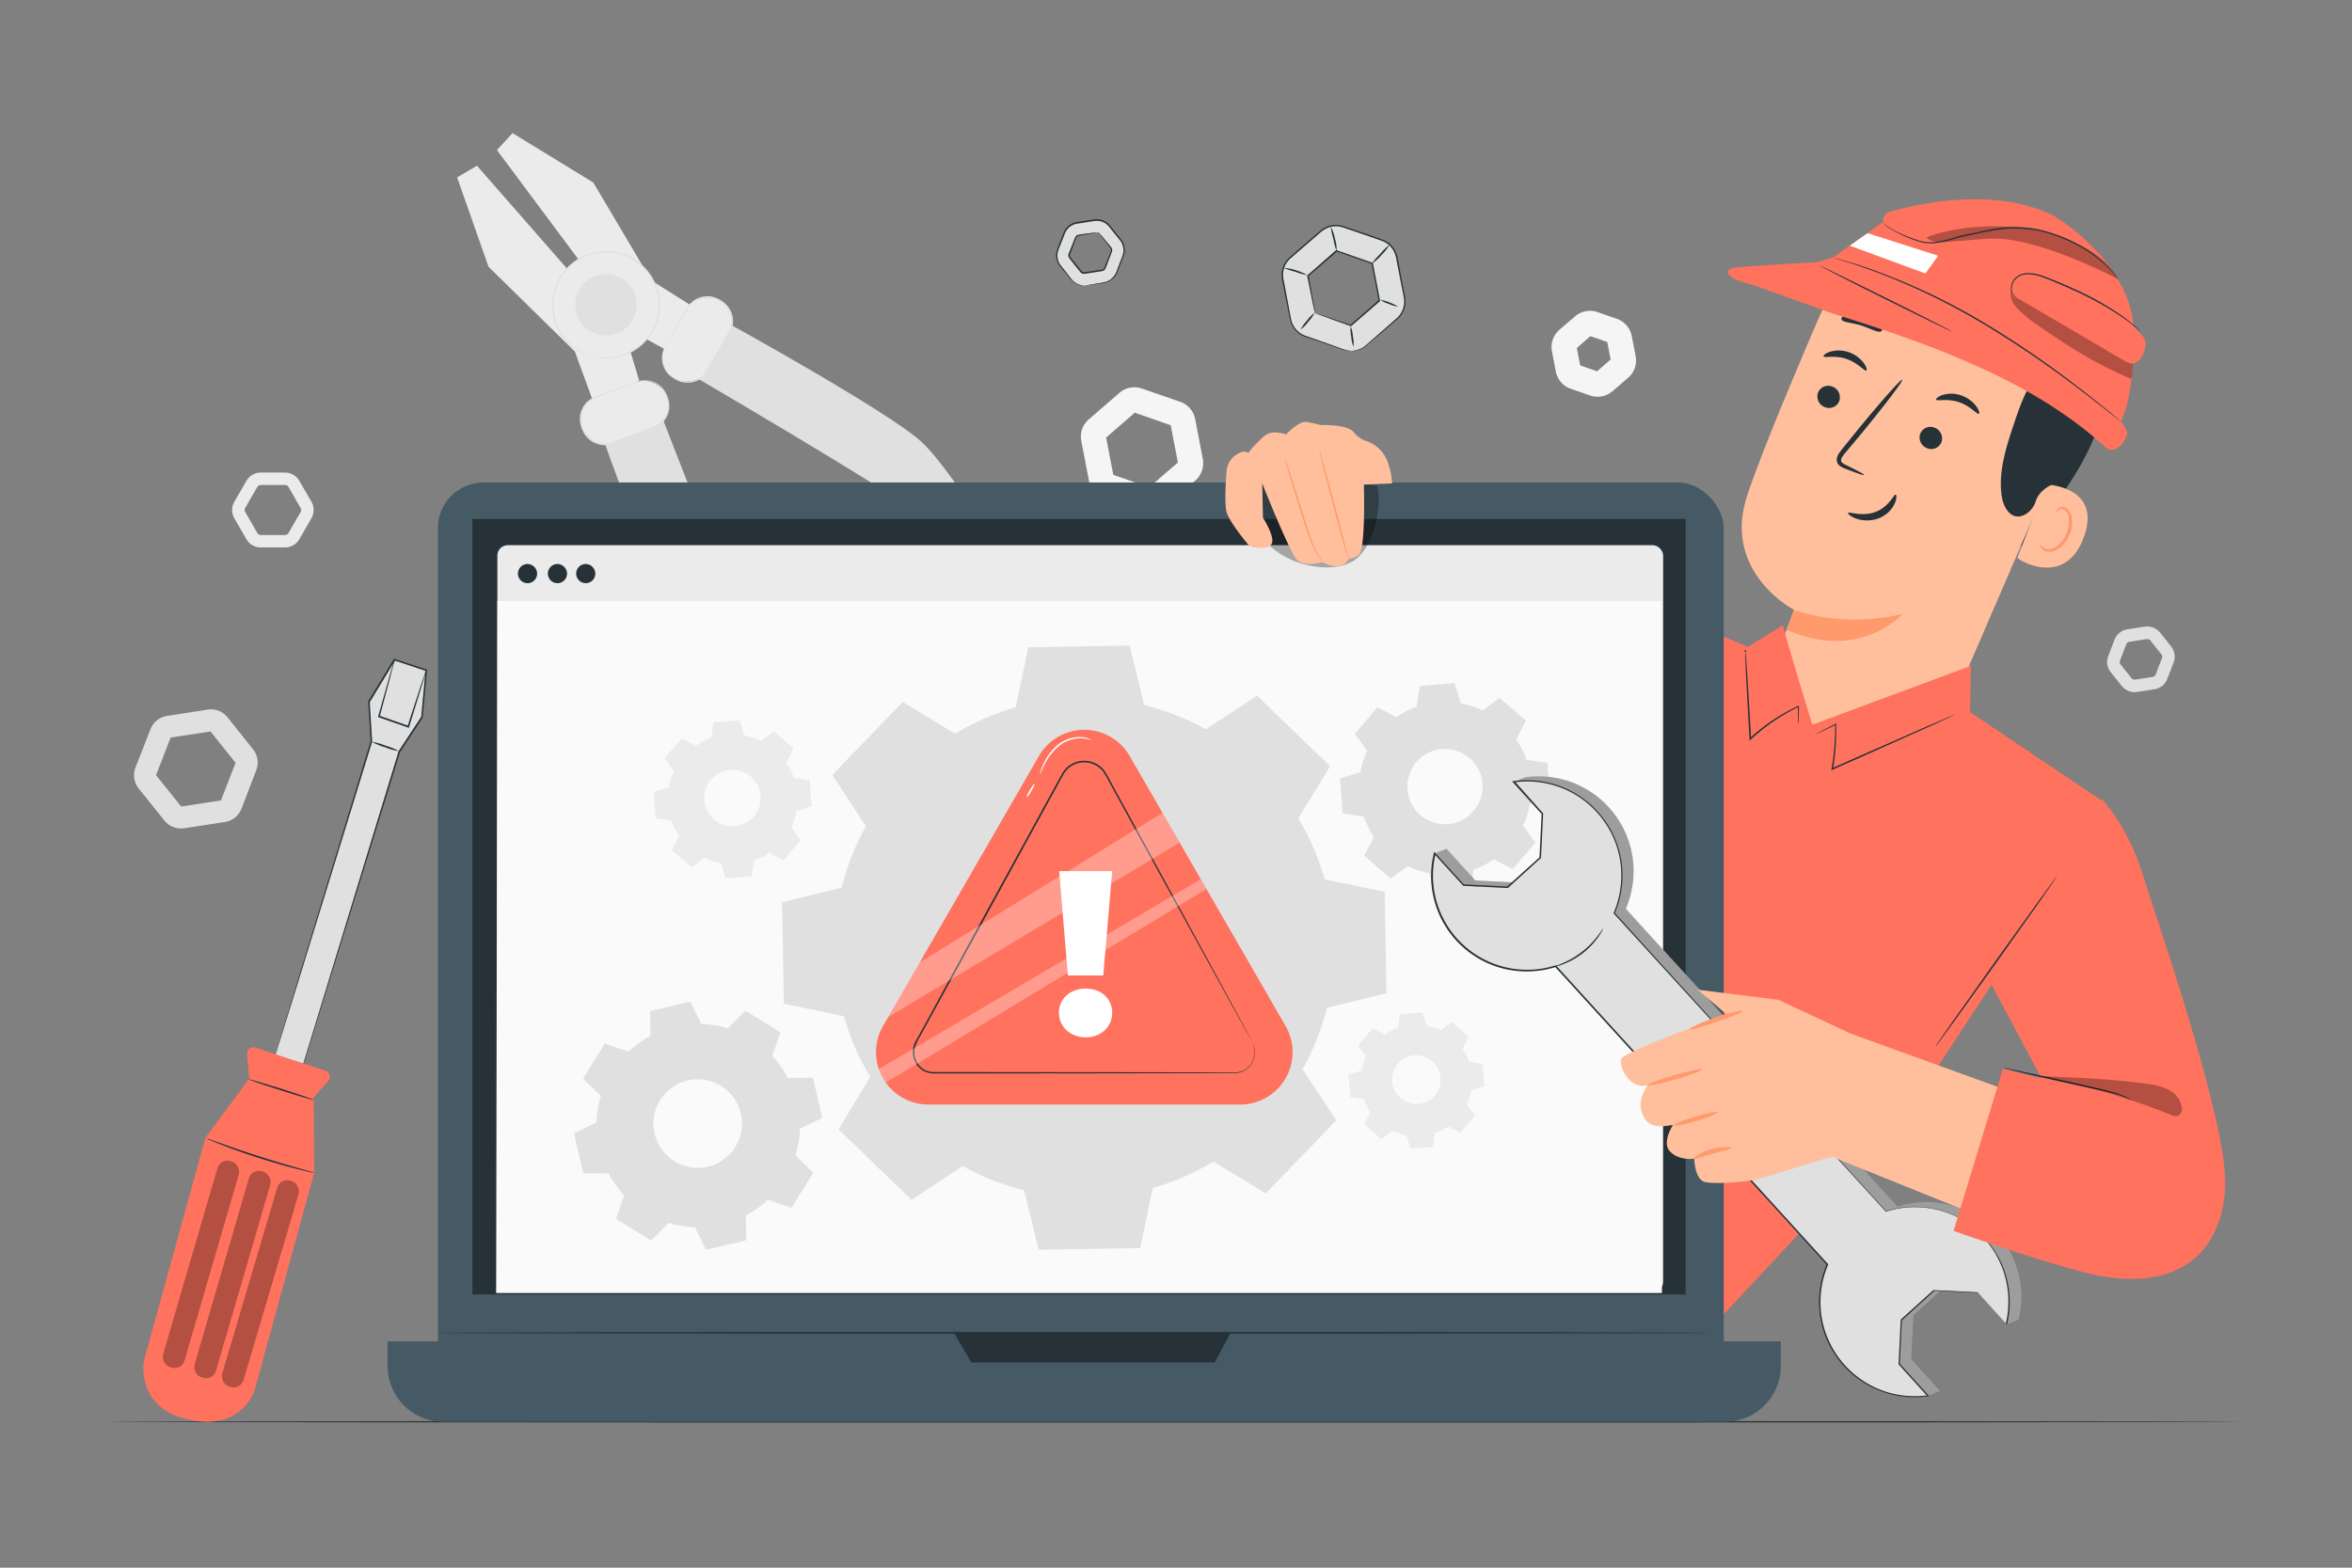 <svg xmlns="http://www.w3.org/2000/svg" viewBox="0 0 750 500"><rect x="0" y="0" width="750" height="500" fill="#808080" stroke="none"/><g id="freepik--background-complete--inject-6"><path d="M366.6,163.49a7.15,7.15,0,0,1-2.37-.4L352,158.85a7.29,7.29,0,0,1-4.75-5.49l-2.45-12.73a7.26,7.26,0,0,1,2.38-6.86l9.79-8.48a7.3,7.3,0,0,1,7.14-1.38l12.24,4.25a7.27,7.27,0,0,1,4.76,5.49l2.44,12.72a7.31,7.31,0,0,1-2.37,6.87l-9.8,8.48A7.28,7.28,0,0,1,366.6,163.49ZM355,151.43l11.44,4,9.16-7.92-2.29-11.89-11.44-4-9.15,7.93Z" style="fill:#f5f5f5"></path><path d="M509.44,126.54a7.15,7.15,0,0,1-2.37-.4l-6.2-2.15a7.27,7.27,0,0,1-4.75-5.49l-1.24-6.44a7.28,7.28,0,0,1,2.37-6.86l5-4.3a7.27,7.27,0,0,1,7.13-1.37l6.19,2.15a7.27,7.27,0,0,1,4.76,5.49l1.24,6.44a7.26,7.26,0,0,1-2.38,6.86l-5,4.3A7.33,7.33,0,0,1,509.44,126.54Zm-5.55-10,5.4,1.87,4.31-3.74-1.08-5.6-5.39-1.87L502.81,111Z" style="fill:#f5f5f5"></path><path d="M680.68,220.77a5.3,5.3,0,0,1-4.11-2l-3.49-4.36a5.28,5.28,0,0,1-.8-5.2l2-5.2a5.26,5.26,0,0,1,4.1-3.29l5.52-.85a5.29,5.29,0,0,1,4.91,1.91l3.49,4.36a5.28,5.28,0,0,1,.8,5.2l-2,5.2a5.25,5.25,0,0,1-4.11,3.29l-5.52.85A5.16,5.16,0,0,1,680.68,220.77Zm4.05-16.93h-.19l-5.52.85a1.28,1.28,0,0,0-1,.79l-2,5.2a1.26,1.26,0,0,0,.19,1.25l3.49,4.36a1.3,1.3,0,0,0,1.18.46l5.52-.85a1.26,1.26,0,0,0,1-.79l2-5.2a1.28,1.28,0,0,0-.19-1.25h0l-3.49-4.36A1.29,1.29,0,0,0,684.73,203.84Z" style="fill:#e0e0e0"></path><path d="M57.7,264.23a6.82,6.82,0,0,1-5.29-2.53l-8.2-10.24a6.78,6.78,0,0,1-1-6.68L48,232.55a6.78,6.78,0,0,1,5.27-4.23l13-2a6.79,6.79,0,0,1,6.3,2.46L80.7,239a6.79,6.79,0,0,1,1,6.69L77,257.93a6.78,6.78,0,0,1-5.28,4.24l-13,2A5.84,5.84,0,0,1,57.7,264.23Zm-7.94-17,8,10,12.7-1.94,4.66-12-8-10-12.7,1.95Zm25.48-3.79Z" style="fill:#e0e0e0"></path><path d="M90.88,174.6H83.15A5.27,5.27,0,0,1,78.59,172l-3.87-6.69a5.33,5.33,0,0,1,0-5.27l3.87-6.69a5.26,5.26,0,0,1,4.56-2.63h7.73a5.26,5.26,0,0,1,4.56,2.63L99.31,160a5.33,5.33,0,0,1,0,5.27L95.44,172A5.28,5.28,0,0,1,90.88,174.6Zm-7.73-19.92a1.28,1.28,0,0,0-1.1.63L78.19,162a1.26,1.26,0,0,0,0,1.27L82.05,170a1.29,1.29,0,0,0,1.1.64h7.73A1.29,1.29,0,0,0,92,170l3.86-6.69a1.26,1.26,0,0,0,0-1.27L92,155.31a1.28,1.28,0,0,0-1.1-.63Z" style="fill:#ebebeb"></path><polygon points="222.78 98.95 207.7 89.46 189.19 58.22 163.44 42.46 158.46 47.85 161.07 51.37 169.2 62.27 201.47 105.59 214.63 112.83 222.78 98.95" style="fill:#ebebeb"></polygon><polygon points="203.83 121.41 199.51 107.03 152.09 52.85 145.77 56.59 155.78 85.08 183.31 112.12 189.48 129 203.83 121.41" style="fill:#ebebeb"></polygon><path d="M229.52,101.63s53.55,29.39,64.34,39.31,36,51.23,33.44,56.51-4.52,6-10.33.88-24.59-33.42-29.63-38S219.56,119,219.56,119Z" style="fill:#e0e0e0"></path><circle cx="193.21" cy="97.26" r="16.96" style="fill:#ebebeb"></circle><path d="M189,113.67a25.24,25.24,0,0,0,4.14.43,16.2,16.2,0,0,0,4.8-.71,16.79,16.79,0,0,0,12-17.69A15.9,15.9,0,0,0,208.7,91a18.28,18.28,0,0,0-1.08-2.23,17.29,17.29,0,0,0-1.47-2.07,16.62,16.62,0,0,0-19.11-5,19.9,19.9,0,0,0-2.28,1.09,18.59,18.59,0,0,0-2,1.43,15.55,15.55,0,0,0-3.27,3.52,16.81,16.81,0,0,0-2.93,8.32,16.92,16.92,0,0,0,4.75,12.95,16.3,16.3,0,0,0,3.85,3,26,26,0,0,0,3.83,1.64,1.07,1.07,0,0,1-.27,0l-.78-.22a7.71,7.71,0,0,1-1.24-.43,12.11,12.11,0,0,1-1.63-.76,16,16,0,0,1-4-2.93,17.13,17.13,0,0,1-5-13.19,17.22,17.22,0,0,1,3-8.56,16.28,16.28,0,0,1,3.36-3.64,15.9,15.9,0,0,1,4.45-2.61,17.13,17.13,0,0,1,19.69,5.12,19.19,19.19,0,0,1,1.5,2.14,18.09,18.09,0,0,1,1.11,2.31,15.81,15.81,0,0,1,1.16,4.8,17,17,0,0,1-6.53,15.08,16.82,16.82,0,0,1-5.82,2.94,15.8,15.8,0,0,1-4.88.63,11.86,11.86,0,0,1-1.8-.13A8.13,8.13,0,0,1,190,114l-.79-.19A.91.91,0,0,1,189,113.67Z" style="fill:#e0e0e0"></path><path d="M190.81,106.53a9.58,9.58,0,1,1,11.67-6.86A9.58,9.58,0,0,1,190.81,106.53Z" style="fill:#e0e0e0"></path><path d="M190.81,106.53c0-.07.83.2,2.33.2a9.53,9.53,0,0,0,8.54-5.48,9.43,9.43,0,0,0,.82-4.86,9.35,9.35,0,0,0-2.07-5,9.27,9.27,0,0,0-10.66-2.77A8.53,8.53,0,0,0,187.36,90a8.69,8.69,0,0,0-1.83,2,9.46,9.46,0,0,0-1.65,4.64,9.31,9.31,0,0,0,.68,4.26,9.52,9.52,0,0,0,4.11,4.68,20.27,20.27,0,0,0,2.14,1,7.22,7.22,0,0,1-2.24-.79,9.53,9.53,0,0,1-4.35-4.71,9.63,9.63,0,0,1-.77-4.44,9.83,9.83,0,0,1,1.68-4.89A9.33,9.33,0,0,1,187,89.63a9.23,9.23,0,0,1,2.54-1.49,9.75,9.75,0,0,1,11.25,2.92A9.83,9.83,0,0,1,203,96.34a9.83,9.83,0,0,1-.91,5.09,9.69,9.69,0,0,1-2.83,3.5,9.57,9.57,0,0,1-6.1,2A7.14,7.14,0,0,1,190.81,106.53Z" style="fill:#e0e0e0"></path><rect x="208" y="100.53" width="28.67" height="15.51" rx="7.38" transform="translate(17.68 247.11) rotate(-60.12)" style="fill:#ebebeb"></rect><path d="M212.14,110.45a9.92,9.92,0,0,0-.83,2.81,7.69,7.69,0,0,0,.45,3.37,7.87,7.87,0,0,0,1,1.86,7.29,7.29,0,0,0,1.74,1.61,10.72,10.72,0,0,0,2.34,1.19,7.14,7.14,0,0,0,8.07-2.57c2.3-3.83,4.73-8.22,7.35-12.73a7.16,7.16,0,0,0,0-7A7,7,0,0,0,230,96.43a8.64,8.64,0,0,0-3.07-1.36,7.17,7.17,0,0,0-5.87,1.4c-1.57,1.19-2.26,3-3.18,4.46l-4.12,7-1.14,1.89a3.78,3.78,0,0,1-.43.64,6.56,6.56,0,0,1,.34-.7c.27-.48.62-1.13,1.06-1.93,1-1.72,2.31-4.12,4-7.07l1.32-2.34a7.91,7.91,0,0,1,1.91-2.28A7.59,7.59,0,0,1,227,94.6,9.06,9.06,0,0,1,230.22,96a7.41,7.41,0,0,1,2.55,2.69,7.62,7.62,0,0,1,0,7.54c-2.63,4.53-5,8.85-7.41,12.76a7.69,7.69,0,0,1-5.64,3.07,7.79,7.79,0,0,1-2.95-.4,11.23,11.23,0,0,1-2.41-1.28,7.6,7.6,0,0,1-1.81-1.71,8.27,8.27,0,0,1-1-2,7.22,7.22,0,0,1,.26-5.62A4.08,4.08,0,0,1,212.14,110.45Z" style="fill:#e0e0e0"></path><path d="M191.47,137.54s20.29,57.62,28.33,69.88,44.69,43.84,50.31,42.18,6.61-3.49,2.55-10-29-29.69-32.68-35.42-29.81-73.6-29.81-73.6Z" style="fill:#e0e0e0"></path><rect x="184.87" y="123.77" width="28.67" height="15.51" rx="7.38" transform="translate(-33.47 78.19) rotate(-20.52)" style="fill:#ebebeb"></rect><path d="M203,121.83a3.52,3.52,0,0,1,.72-.28,7.37,7.37,0,0,1,2.21-.28,7.52,7.52,0,0,1,3.38.93,8.35,8.35,0,0,1,1.76,1.35,8,8,0,0,1,1.4,2.06,10.8,10.8,0,0,1,.86,2.59,7.51,7.51,0,0,1-.08,3,7.66,7.66,0,0,1-4,5.06c-4.24,1.71-8.89,3.38-13.79,5.24a7.69,7.69,0,0,1-7.45-1.2,7.6,7.6,0,0,1-2.24-3,9,9,0,0,1-.86-3.44,7.58,7.58,0,0,1,2.52-5.9,7.9,7.9,0,0,1,2.56-1.51l2.52-.93,7.62-2.76,2.08-.73a4.2,4.2,0,0,1,.74-.22,3.33,3.33,0,0,1-.7.32l-2,.82-7.56,2.92c-1.57.67-3.49,1.06-4.92,2.41a7.21,7.21,0,0,0-2.34,5.57,8.81,8.81,0,0,0,.85,3.25,7,7,0,0,0,2.1,2.76,7.16,7.16,0,0,0,6.95,1.11c4.87-1.85,9.6-3.54,13.76-5.18a7.19,7.19,0,0,0,3.85-7.54,10.69,10.69,0,0,0-.81-2.51,7.47,7.47,0,0,0-1.3-2,7.7,7.7,0,0,0-1.66-1.32,7.45,7.45,0,0,0-3.25-1A9.69,9.69,0,0,0,203,121.83Z" style="fill:#e0e0e0"></path></g><g id="freepik--Floor--inject-6"><path d="M714.76,453.47c0,.14-152.44.26-340.44.26s-340.47-.12-340.47-.26,152.41-.26,340.47-.26S714.76,453.33,714.76,453.47Z" style="fill:#263238"></path></g><g id="freepik--Screwdriver--inject-6"><path d="M87,339.07c.27-.84,31.43-102.7,31.43-102.7l-.78-12.65,8.15-13.42,10.12,3.35-1.38,15-7.2,10.94L96,342Z" style="fill:#e0e0e0"></path><path d="M87,339.07l.6.17,1.73.54L96,341.87l-.11.06c5.07-16.61,16.79-55.05,31.23-102.38v0l0,0,7.19-10.93,0,.11c.44-4.79.91-9.88,1.38-15l.18.27-.84-.27-9.28-3.07.3-.11-8.15,13.42,0-.15q.39,6.47.77,12.65v.09c-9.11,29.59-17,55.22-22.61,73.46-2.82,9.13-5.08,16.4-6.63,21.41-.77,2.5-1.38,4.43-1.79,5.75l-.47,1.49-.17.51a4.43,4.43,0,0,1,.13-.49c.1-.35.24-.84.43-1.47.4-1.32,1-3.24,1.72-5.72,1.51-5,3.71-12.28,6.47-21.4,5.58-18.3,13.4-44,22.44-73.69v.09q-.39-6.18-.79-12.65v-.08l0-.07,8.15-13.42.1-.18.2.07,9.29,3.06.83.28.2.06,0,.21c-.47,5.15-.94,10.24-1.39,15v.07l0,.05-7.19,10.94,0-.07C113,287,101.18,325.39,96.06,342l0,.09-.09,0-6.68-2.21-1.69-.57Z" style="fill:#263238"></path><path d="M79.49,344l-14,18.92-19.57,71s-2.81,14.48,13.18,18.59c18,4.62,22.1-9.14,22.1-9.14l19-69.33L100,350l4.69-5.29a2,2,0,0,0-.85-3.19l-22.48-7.42a2,2,0,0,0-2.59,2.07Z" style="fill:#FF725E"></path><path d="M100.12,350.83c-.05.14-4.76-1.23-10.52-3.06s-10.41-3.43-10.36-3.57,4.75,1.24,10.52,3.07S100.16,350.69,100.12,350.83Z" style="fill:#263238"></path><path d="M100.24,374.05a6.67,6.67,0,0,1-1.4-.24c-.9-.19-2.18-.5-3.77-.9-3.18-.79-7.54-2-12.29-3.52s-9-3.06-12.07-4.25c-1.52-.6-2.75-1.1-3.59-1.46a7.13,7.13,0,0,1-1.28-.61,7.28,7.28,0,0,1,1.36.42l3.64,1.3c3.08,1.1,7.34,2.59,12.09,4.1s9.09,2.78,12.23,3.67l3.73,1.05A7.75,7.75,0,0,1,100.24,374.05Z" style="fill:#263238"></path><g style="opacity:0.3"><rect x="58.9" y="368.79" width="7.11" height="68.49" rx="3.3" transform="matrix(0.96, 0.28, -0.28, 0.96, 116.98, -1.15)"></rect></g><g style="opacity:0.3"><rect x="68.88" y="372.07" width="7.11" height="68.49" rx="3.3" transform="matrix(0.96, 0.28, -0.28, 0.96, 118.35, -3.84)"></rect></g><g style="opacity:0.3"><rect x="79.46" y="375.21" width="7.11" height="68.49" rx="3.3" transform="translate(119.66 -6.72) rotate(16.49)"></rect></g><path d="M127.27,239.6a20.88,20.88,0,0,1-4.46-1.27,20,20,0,0,1-4.28-1.76,21.62,21.62,0,0,1,4.45,1.27A20.26,20.26,0,0,1,127.27,239.6Z" style="fill:#263238"></path><path d="M135.94,213.65a8.12,8.12,0,0,1-.35,1.4c-.29,1-.67,2.26-1.14,3.82l-4,13-.08.25-.25-.08-4.61-1.61-4.74-1.66-.23-.08.07-.23c1.44-5.14,2.71-9.65,3.65-13,.46-1.55.83-2.83,1.12-3.79a9.16,9.16,0,0,1,.46-1.36,8.12,8.12,0,0,1-.29,1.41l-1,3.83c-.89,3.33-2.09,7.85-3.47,13l-.16-.31,4.75,1.66,4.6,1.61-.33.17,4.2-12.91c.52-1.55,1-2.81,1.28-3.77A8.57,8.57,0,0,1,135.94,213.65Z" style="fill:#263238"></path></g><g id="freepik--Gears--inject-6"><path d="M430.9,111.92a7.15,7.15,0,0,1-2.37-.4l-12.25-4.24a7.29,7.29,0,0,1-4.75-5.49l-2.45-12.73a7.26,7.26,0,0,1,2.38-6.86l9.8-8.48a7.28,7.28,0,0,1,7.13-1.37l12.24,4.24a7.29,7.29,0,0,1,4.76,5.49l2.45,12.73a7.31,7.31,0,0,1-2.38,6.86l-9.8,8.48A7.28,7.28,0,0,1,430.9,111.92ZM419.3,99.86l11.45,4,9.15-7.92L437.61,84l-11.44-4L417,88Z" style="fill:#e0e0e0"></path><path d="M430.9,111.92a7.15,7.15,0,0,1-2.37-.4l-12.25-4.24a7.29,7.29,0,0,1-4.75-5.49l-2.45-12.73a7.26,7.26,0,0,1,2.38-6.86l9.8-8.48a7.28,7.28,0,0,1,7.13-1.37l12.24,4.24a7.29,7.29,0,0,1,4.76,5.49l2.45,12.73a7.31,7.31,0,0,1-2.38,6.86l-9.8,8.48A7.28,7.28,0,0,1,430.9,111.92ZM419.3,99.86l11.45,4,9.15-7.92L437.61,84l-11.44-4L417,88Z" style="fill:none"></path><path d="M419.3,99.86a6.36,6.36,0,0,1-.2-.79l-.5-2.35c-.43-2.11-1-5.08-1.77-8.71a.2.2,0,0,1,.06-.19l9.12-8a.26.26,0,0,1,.24,0l11.44,4,.18.2h0v.17l0,.2.08.39.15.78c.1.51.19,1,.29,1.54.2,1,.39,2,.58,3,.38,2,.75,3.92,1.1,5.77a.24.24,0,0,1-.08.23L430.87,104a.19.19,0,0,1-.19,0l-8.37-3-2.25-.84a5.66,5.66,0,0,1-.76-.31,6.07,6.07,0,0,1,.84.24l2.31.74,8.36,2.8-.19,0,9.12-8-.08.24c-.36-1.86-.74-3.78-1.12-5.77-.19-1-.39-2-.59-3-.1-.51-.19-1-.29-1.54l-.15-.78-.08-.39,0-.2,0-.1v-.07h0s.32.37.16.19l-11.43-4,.24,0-9.19,7.89.07-.19c.65,3.62,1.19,6.57,1.57,8.68.17,1,.31,1.79.41,2.39A4.79,4.79,0,0,1,419.3,99.86Z" style="fill:#263238"></path><path d="M430.9,111.92s.43,0,1.24-.16a7.28,7.28,0,0,0,3.19-1.47l9.95-8.71A7.1,7.1,0,0,0,447.51,98a7.34,7.34,0,0,0,.24-2.25,21,21,0,0,0-.4-2.35c-.63-3.23-1.3-6.67-2-10.29a10.15,10.15,0,0,0-.73-2.63,7,7,0,0,0-4-3.67l-2.82-1-5.79-2-3-1a8.06,8.06,0,0,0-3-.63,7.11,7.11,0,0,0-3,.66,9.88,9.88,0,0,0-2.48,1.77l-4.63,4-4.47,3.87a7.06,7.06,0,0,0-2.28,4.82,10.37,10.37,0,0,0,.3,2.65c.17.89.33,1.76.5,2.62.32,1.72.64,3.38.94,5s.59,3.18.9,4.64a7.15,7.15,0,0,0,2.24,3.56,7.28,7.28,0,0,0,1.67,1.07c.59.26,1.22.45,1.8.67l3.35,1.18,5.36,1.9a28.56,28.56,0,0,0,3.4,1.13c.8.15,1.24.14,1.24.16a5.23,5.23,0,0,1-1.26,0,25.7,25.7,0,0,1-3.44-1.05L420.81,109l-3.36-1.14c-.6-.21-1.21-.39-1.84-.66a7.7,7.7,0,0,1-1.77-1.11,7.51,7.51,0,0,1-2.39-3.73c-.34-1.52-.61-3.06-.93-4.67s-.64-3.28-1-5q-.26-1.27-.51-2.61a10.76,10.76,0,0,1-.32-2.76,7.57,7.57,0,0,1,2.43-5.17l4.46-3.88,4.63-4c.4-.34.77-.68,1.2-1a8.24,8.24,0,0,1,1.4-.84,7.53,7.53,0,0,1,3.18-.7,8.59,8.59,0,0,1,3.17.66l3,1,5.79,2,2.82,1a7.56,7.56,0,0,1,2.57,1.55,7.42,7.42,0,0,1,1.73,2.38,10.47,10.47,0,0,1,.76,2.75q1,5.45,1.95,10.3a19.51,19.51,0,0,1,.39,2.41,7.51,7.51,0,0,1-2.64,6.1l-10.06,8.59a7.37,7.37,0,0,1-3.31,1.42A5.14,5.14,0,0,1,430.9,111.92Z" style="fill:#263238"></path><path d="M345.67,91.1a5.27,5.27,0,0,1-4.12-2l-3.49-4.35a5.3,5.3,0,0,1-.8-5.21l2-5.2a5.27,5.27,0,0,1,4.11-3.29l5.51-.85a5.29,5.29,0,0,1,4.91,1.91l3.49,4.36a5.28,5.28,0,0,1,.8,5.2l-2,5.21A5.29,5.29,0,0,1,352,90.2l-5.52.84A5.35,5.35,0,0,1,345.67,91.1Zm4-16.93-.19,0L344,75a1.28,1.28,0,0,0-1,.79L341,81a1.28,1.28,0,0,0,.19,1.25l3.49,4.35a1.28,1.28,0,0,0,1.18.46l5.52-.85a1.27,1.27,0,0,0,1-.79l2-5.2a1.26,1.26,0,0,0-.19-1.25l-3.49-4.35A1.28,1.28,0,0,0,349.71,74.17Z" style="fill:#e0e0e0"></path><path d="M345.67,91.1a5.27,5.27,0,0,1-4.12-2l-3.49-4.35a5.3,5.3,0,0,1-.8-5.21l2-5.2a5.27,5.27,0,0,1,4.11-3.29l5.51-.85a5.29,5.29,0,0,1,4.91,1.91l3.49,4.36a5.28,5.28,0,0,1,.8,5.2l-2,5.21A5.29,5.29,0,0,1,352,90.2l-5.52.84A5.35,5.35,0,0,1,345.67,91.1Zm4-16.93-.19,0L344,75a1.28,1.28,0,0,0-1,.79L341,81a1.28,1.28,0,0,0,.19,1.25l3.49,4.35a1.28,1.28,0,0,0,1.18.46l5.52-.85a1.27,1.27,0,0,0,1-.79l2-5.2a1.26,1.26,0,0,0-.19-1.25l-3.49-4.35A1.28,1.28,0,0,0,349.71,74.17Z" style="fill:none"></path><path d="M349.71,74.17a.72.72,0,0,1,.43,0,1.2,1.2,0,0,1,.47.25,6.51,6.51,0,0,1,.48.53l2.84,3.41.46.57a1.44,1.44,0,0,1,.28.81,2,2,0,0,1-.2.83c-.09.25-.19.5-.28.76-.4,1-.82,2.13-1.26,3.29-.11.29-.22.58-.34.88a1.5,1.5,0,0,1-.74.83,3.94,3.94,0,0,1-1,.23l-1,.16c-1.35.2-2.67.43-4.17.62a1.52,1.52,0,0,1-1.14-.51l-.66-.83-1.29-1.6-1.23-1.56-.31-.38a1.67,1.67,0,0,1-.28-.47,1.54,1.54,0,0,1,0-1.1l1.3-3.27.59-1.48a3.55,3.55,0,0,1,.34-.72,1.42,1.42,0,0,1,.64-.5c1.92-.35,3.38-.49,4.43-.63a7.61,7.61,0,0,1,1.63-.14,1.82,1.82,0,0,1-.41.1l-1.18.24c-1,.2-2.58.42-4.33.77a1.15,1.15,0,0,0-.47.38,4.07,4.07,0,0,0-.28.65l-.56,1.49-1.26,3.29a1.07,1.07,0,0,0,0,.75,3.42,3.42,0,0,0,.51.71L343,84.1l1.29,1.6.65.81a1,1,0,0,0,.75.33l4.09-.61,1-.15a3.32,3.32,0,0,0,.89-.18,1,1,0,0,0,.51-.56c.11-.3.23-.59.34-.88.46-1.14.89-2.24,1.3-3.27q.17-.37.3-.75a1.71,1.71,0,0,0,.19-.67,1.22,1.22,0,0,0-.19-.6l-.44-.56-2.71-3.51A1.69,1.69,0,0,0,349.71,74.17Z" style="fill:#263238"></path><path d="M345.67,91.1a4.58,4.58,0,0,1,.66-.1l1.91-.33,3-.51a7.31,7.31,0,0,0,1.82-.44,5,5,0,0,0,1.7-1.16A5.29,5.29,0,0,0,356,86.62c.29-.76.6-1.56.91-2.39.55-1.67,1.67-3.38,1.26-5.29a5.31,5.31,0,0,0-1.28-2.6l-2-2.48-1-1.28a5.76,5.76,0,0,0-1.12-1.14,5,5,0,0,0-3-1,10.83,10.83,0,0,0-1.66.19l-1.67.25-3.25.51a5,5,0,0,0-2.6,1.48,5.19,5.19,0,0,0-.84,1.2c-.21.43-.38.93-.56,1.38l-1.07,2.71a14.24,14.24,0,0,0-.88,2.54,5.27,5.27,0,0,0,1.37,4.39l2.51,3.2c.38.46.69.92,1.05,1.27a5.18,5.18,0,0,0,1.09.82,6.35,6.35,0,0,0,2.47.72s-.06,0-.18,0-.28,0-.5,0a5.07,5.07,0,0,1-1.88-.55,5.82,5.82,0,0,1-1.17-.82,16,16,0,0,1-1.11-1.27l-2.57-3.15a5.62,5.62,0,0,1-1.5-4.68,13.93,13.93,0,0,1,.87-2.65l1.05-2.71c.19-.47.34-.93.57-1.42a5.71,5.71,0,0,1,.91-1.33A5.6,5.6,0,0,1,343,70.89c1.1-.19,2.17-.34,3.28-.52l1.67-.25a10.51,10.51,0,0,1,1.74-.2A5.46,5.46,0,0,1,353,71a6.12,6.12,0,0,1,1.21,1.23l1,1.28c.68.84,1.34,1.68,2,2.49a5.69,5.69,0,0,1,1.37,2.83,5.46,5.46,0,0,1-.32,3c-.34.87-.68,1.72-1,2.55s-.64,1.61-.94,2.38a5.55,5.55,0,0,1-1.29,2,5.87,5.87,0,0,1-3.75,1.63l-3,.42c-.83.11-1.48.2-1.92.23A2.92,2.92,0,0,1,345.67,91.1Z" style="fill:#263238"></path><path d="M443.09,78.05a15.17,15.17,0,0,1-2.58,3.29,12.46,12.46,0,0,1-3.15,2.77A27.3,27.3,0,0,1,440.13,81,18.49,18.49,0,0,1,443.09,78.05Z" style="fill:#263238"></path><path d="M424.34,72.3a11.93,11.93,0,0,1,1.33,3.78,11.78,11.78,0,0,1,.53,4,22.26,22.26,0,0,1-1-3.86A21.83,21.83,0,0,1,424.34,72.3Z" style="fill:#263238"></path><path d="M416.88,87.77a23.61,23.61,0,0,1-3.84-1.1,25.2,25.2,0,0,1-3.8-1.26,18.4,18.4,0,0,1,7.64,2.36Z" style="fill:#263238"></path><path d="M414.75,105.12a12,12,0,0,1,2-2.86,12.26,12.26,0,0,1,2.44-2.52,11.48,11.48,0,0,1-2,2.86A12.26,12.26,0,0,1,414.75,105.12Z" style="fill:#263238"></path><path d="M431.59,110.59a10.4,10.4,0,0,1-.7-3.22,10.29,10.29,0,0,1-.19-3.3,10.72,10.72,0,0,1,.7,3.23A10.58,10.58,0,0,1,431.59,110.59Z" style="fill:#263238"></path><path d="M445.82,97.78a9.22,9.22,0,0,1-2.95-.86,9,9,0,0,1-2.77-1.34,18.44,18.44,0,0,1,5.72,2.2Z" style="fill:#263238"></path></g><g id="freepik--Character--inject-6"><path d="M644.34,174.46c6.77-8.16,13.54-16.4,18.82-25.6s9-19.48,9.27-30.08c0-1.61-.65-12.76-2.2-13.21-1.1-.32-1.86,9.53-2.76,10.24-8.64,6.76-14.25,16.79-17.48,27.27a143.85,143.85,0,0,0-5.65,31.38" style="fill:#263238"></path><path d="M556.15,236.48c2.7-7,16-42,15.93-42s-22.91-11.92-15-36.2c3.8-11.73,13.59-35.24,22.69-56.42a47.55,47.55,0,0,1,58.89-26.25l2.33.79c24.66,10,30,36.47,19.33,60.84l-49,113.5-42.94-13.27Z" style="fill:#ffbf9d"></path><path d="M572.09,194.5s14.93,6,34.61,1.32c0,0-13.62,15.39-37,5.07Z" style="fill:#ff9a6c"></path><path d="M579.73,125.23a3.65,3.65,0,0,0,2.15,4.61,3.49,3.49,0,0,0,4.61-1.91,3.64,3.64,0,0,0-2.15-4.61A3.48,3.48,0,0,0,579.73,125.23Z" style="fill:#263238"></path><path d="M581.51,113.66c.28.6,3.55-.46,7.26.81s5.81,4,6.36,3.72c.27-.13.11-1.09-.79-2.36a9.94,9.94,0,0,0-4.9-3.53,9.56,9.56,0,0,0-6-.08C582,112.71,581.37,113.39,581.51,113.66Z" style="fill:#263238"></path><path d="M612.32,138.34a3.63,3.63,0,0,0,2.15,4.6,3.48,3.48,0,0,0,4.61-1.91,3.65,3.65,0,0,0-2.15-4.61A3.49,3.49,0,0,0,612.32,138.34Z" style="fill:#263238"></path><path d="M617.4,127.45c.27.6,3.55-.45,7.26.81s5.8,4,6.36,3.73c.26-.14.11-1.1-.79-2.36a10,10,0,0,0-4.91-3.54,9.53,9.53,0,0,0-6-.08C617.92,126.5,617.26,127.18,617.4,127.45Z" style="fill:#263238"></path><path d="M594.43,151.5c.09-.2-2.09-1.38-5.67-3.12-.91-.42-1.75-.91-1.69-1.62s.75-1.65,1.58-2.59l5.25-6.28c7.37-9,13.05-16.47,12.68-16.77s-6.63,6.74-14,15.71c-1.79,2.22-3.51,4.33-5.14,6.36-.72,1-1.75,2-1.75,3.56a2.53,2.53,0,0,0,1.09,1.91,7.11,7.11,0,0,0,1.54.77C592,150.9,594.34,151.71,594.43,151.5Z" style="fill:#263238"></path><path d="M604.5,157.76c-.6-.23-2,3.8-6.38,5.49s-8.57-.19-8.79.36c-.14.23.7,1.1,2.49,1.77a10.67,10.67,0,0,0,7.26-.07,9.25,9.25,0,0,0,5.09-4.69C604.89,159,604.78,157.83,604.5,157.76Z" style="fill:#263238"></path><path d="M622.69,112.45c0,1.13,3.9,1.91,8.08,3.9s7.31,4.38,8.19,3.67c.4-.35.11-1.51-1-3a15.55,15.55,0,0,0-12.39-5.77C623.77,111.39,622.7,111.92,622.69,112.45Z" style="fill:#263238"></path><path d="M587.22,101.83c.37,1.07,3.22,1,6.31,2s5.5,2.49,6.39,1.81c.41-.34.29-1.32-.58-2.51a9.63,9.63,0,0,0-10.24-3.11C587.72,100.57,587.07,101.32,587.22,101.83Z" style="fill:#263238"></path><path d="M652.26,154.5c.48,0,18.27.69,12.17,17s-21.27,6.85-21.12,6.37S652.26,154.5,652.26,154.5Z" style="fill:#ffbf9d"></path><path d="M650.62,173.58c.09,0,.21.31.61.71a3,3,0,0,0,2.11.84c2,0,4.44-2.19,5.62-5.11a10,10,0,0,0,.73-4.38,3.48,3.48,0,0,0-1.33-3,1.54,1.54,0,0,0-2,.15c-.39.38-.41.74-.5.74s-.25-.41.13-1a2,2,0,0,1,1-.79,2.31,2.31,0,0,1,1.73.17,4.29,4.29,0,0,1,2,3.65,10.43,10.43,0,0,1-.72,4.93c-1.34,3.25-4.17,5.71-6.79,5.51a3.3,3.3,0,0,1-2.45-1.41C650.5,174,650.55,173.59,650.62,173.58Z" style="fill:#ff9a6c"></path><path d="M600.64,78.93c-2.08-2.46,9.11-8,16.72-8.42,11.5-.68,27.51,2.32,35.55,8.35,9.7,7.25,16.65,16.13,18.31,28.12s-.71,24.31-5.36,35.49c-1.42,3.41-3.16,6.86-6.12,9.07-3.65,2.73-8.89,3.32-10.61,8.37a7.3,7.3,0,0,1-3.6,4.32c-4.2,2-6.7-2.35-7.23-6-1.13-7.76,1.39-15.53,3.88-23,1.77-5.28,3.6-10.67,7-15.1,1.84-2.41,4.1-4.48,5.81-7s2.82-5.67,2-8.58a10.31,10.31,0,0,0-.81-1.85,18.21,18.21,0,0,0-15.62-9.68c-10.43-.27-28-1.44-30.85-6.12-4.17-6.74-4.46-10.2-4.46-10.2Z" style="fill:#263238"></path><path d="M655,68.88c1.05.53,25.62,15.71,25.46,37.85s-4.21,27.56-4.21,27.56a13.62,13.62,0,0,1,2,3.35c.66,1.68-3.11,7.38-6.34,5.48-22.06-20.47-52.46-32.23-87.14-43l-26.16-9.37c-7.66-1.67-9.57-4.52-5.83-5.29,2.87-.6,26.63-1.8,26.63-1.8l5.13-1.58,16-11.31s-.62-2.56,2.63-3.39S634.34,58.38,655,68.88Z" style="fill:#FF725E"></path><path d="M584.52,82.12s.35.14,1,.36l3,.94c2.58.77,6.25,2.07,10.77,3.73A215.13,215.13,0,0,1,633,103.63a329.88,329.88,0,0,1,31,21.26c3.84,2.91,6.89,5.33,9,7l2.45,1.91c.56.43.87.64.87.64s-.27-.26-.82-.72l-2.39-2c-2.09-1.7-5.12-4.16-8.93-7.1a307.34,307.34,0,0,0-31-21.4,205.4,205.4,0,0,0-33.88-16.39A154.54,154.54,0,0,0,584.52,82.12Z" style="fill:#263238"></path><g style="opacity:0.3"><path d="M675.34,89s-27.12-14.52-42.1-12.76L635,76l-14,1.16c-2.37.2-5.08.27-6.7-1.46,0,0,8.49-3.6,21.9-3.53S669.29,77,675.34,89Z"></path></g><path d="M675.7,89.24a21.84,21.84,0,0,0-2-2.57,37.91,37.91,0,0,0-6.58-5.94,44.73,44.73,0,0,0-11.69-6,37.67,37.67,0,0,0-15.91-2.21,66.18,66.18,0,0,0-8.24,1.36c-2.62.59-5.17,1-7.58,1.7a40.67,40.67,0,0,1-6.78,1.62,13.1,13.1,0,0,1-5.94-.79c-7.09-2.33-10.92-5.28-10.44-5.61a1.16,1.16,0,0,0,.37.75A9.49,9.49,0,0,0,602.83,73a41.17,41.17,0,0,0,8.06,3.71,13.56,13.56,0,0,0,6.08.86A40.91,40.91,0,0,0,623.83,76c2.36-.65,4.94-1.09,7.56-1.68A70.14,70.14,0,0,1,639.57,73a37.91,37.91,0,0,1,15.73,2.15A45.76,45.76,0,0,1,666.94,81a40.15,40.15,0,0,1,6.63,5.79c.71.77,1.24,1.39,1.58,1.82S675.7,89.24,675.7,89.24Z" style="fill:#263238"></path><g style="opacity:0.3"><path d="M680.14,115.88c-5.14-1.81-8.58-4.48-13.31-7.36-5-3.06-10.11-5.86-15-9.16-3.71-2.5-8.2-5.14-9.85-9a6.29,6.29,0,0,0-.09,6.19c1.05,2,5.5,5.57,7.4,6.86,10.81,7.35,18.32,12.37,30.4,17.48a37.75,37.75,0,0,0,.44-5"></path></g><path d="M680.4,104.28c2.78,2.53,4.45,4.17,3.59,7-.71,2.34-2.15,5-4.57,4.63a5.9,5.9,0,0,1-2-.88L644.3,95.64A5.49,5.49,0,0,1,641.56,93c-.66-1.88,1-3.94,2.91-4.46s3.95,0,5.85.66c10.78,3.49,20.61,8.85,30.08,15.07" style="fill:#FF725E"></path><path d="M641.92,93.72a3.67,3.67,0,0,1-.42-1.88,4.71,4.71,0,0,1,3-4c2.12-.72,4.93-.24,7.69.88s5.87,2.39,9,3.84a100,100,0,0,1,15.57,8.64c1.88,1.29,3.33,2.43,4.34,3.22l1.14.93a2.42,2.42,0,0,0,.42.3s-.11-.14-.36-.37l-1.09-1c-1-.83-2.39-2-4.26-3.35a91.47,91.47,0,0,0-15.57-8.79c-3.18-1.46-6.25-2.72-9.07-3.83s-5.71-1.59-8-.78a4.87,4.87,0,0,0-3.06,4.29,3.16,3.16,0,0,0,.31,1.45A1.66,1.66,0,0,0,641.92,93.72Z" style="fill:#263238"></path><polygon points="595.52 74.36 618.03 81.57 613.98 87.22 589.85 78.36 595.52 74.36" style="fill:#fff"></polygon><path d="M622.52,105.81c.05-.12-9.42-5-21.17-10.82S580,84.46,580,84.58s9.42,5,21.17,10.82S622.46,105.92,622.52,105.81Z" style="fill:#263238"></path><path d="M628.19,227.13l.3-14.78-50.58,18.79s-9.35-30.37-9.35-31.8l-11.21,7-18.63-8-18.63-9.2-37.68,66L442.88,371.68,536,433.8l69.06-74,42-64,23.08-40.52Z" style="fill:#FF725E"></path><path d="M573.41,230.92a10.13,10.13,0,0,1-.07-1.48c0-1,0-2.42-.06-4.14l.23.14a63.37,63.37,0,0,0-15.23,10.43l-.4.38,0-.55c0-.66-.08-1.36-.12-2.07-.41-7.25-.75-13.81-1-18.57-.1-2.32-.18-4.22-.24-5.63q0-.92,0-1.53a.27.27,0,1,1,.1,0c0,.4.08.91.14,1.52.1,1.41.23,3.31.39,5.62.32,4.75.71,11.31,1.12,18.56,0,.71.08,1.41.11,2.07l-.43-.18a59.76,59.76,0,0,1,15.44-10.34l.24-.1v.25c0,1.72-.07,3.11-.09,4.14A10.08,10.08,0,0,1,573.41,230.92Z" style="fill:#263238"></path><path d="M623.53,227.84a2.83,2.83,0,0,1-.58.31l-1.69.81L615,231.83l-20.76,9.28-9.86,4.36-.42.18.08-.45A77.72,77.72,0,0,0,585.18,231l.23.14-4.67,2.27-1.25.58c-.28.13-.43.19-.44.17a1.89,1.89,0,0,1,.4-.25l1.21-.66,4.61-2.4.22-.12V231a72.66,72.66,0,0,1-1,14.33l-.34-.27,9.85-4.38,20.82-9.15,6.34-2.72,1.73-.71A2.82,2.82,0,0,1,623.53,227.84Z" style="fill:#263238"></path><rect x="139.63" y="153.88" width="410.04" height="292.88" rx="14.57" style="fill:#455a64"></rect><path d="M123.6,427.84H567.85a0,0,0,0,1,0,0v7.83a17.8,17.8,0,0,1-17.8,17.8H141.4a17.8,17.8,0,0,1-17.8-17.8v-7.83a0,0,0,0,1,0,0Z" style="fill:#455a64"></path><rect x="150.64" y="165.52" width="386.88" height="247.33" style="fill:#263238"></rect><polygon points="304.23 425.1 309.74 434.57 387.31 434.57 392.43 425.1 304.23 425.1" style="fill:#263238"></polygon><rect x="158.6" y="173.89" width="371.74" height="238.16" rx="3.27" style="fill:#ebebeb"></rect><polygon points="529.95 412.4 158.21 412.4 158.6 191.69 529.95 191.69 529.95 412.4" style="fill:#fafafa"></polygon><path d="M189.84,183.09a3.06,3.06,0,1,1-3.06-3.21A3.14,3.14,0,0,1,189.84,183.09Z" style="fill:#263238"></path><path d="M171.28,183.09a3.06,3.06,0,1,1-3.06-3.21A3.14,3.14,0,0,1,171.28,183.09Z" style="fill:#263238"></path><path d="M180.82,183.09a3.06,3.06,0,1,1-3.06-3.21A3.14,3.14,0,0,1,180.82,183.09Z" style="fill:#263238"></path><path d="M546.15,425.1c0,.16-91,.28-203.25.28s-203.27-.12-203.27-.28,91-.29,203.27-.29S546.15,424.94,546.15,425.1Z" style="fill:#263238"></path><path d="M304.54,234a79.31,79.31,0,0,1,19.34-8.4l4-19.15,32.34-.57,4.66,19a79.63,79.63,0,0,1,19.62,7.72l16.35-10.71,23.27,22.47L414,261.09a79.21,79.21,0,0,1,8.4,19.35l19.14,4,.57,32.34-19,4.66A79.24,79.24,0,0,1,415.38,341l10.72,16.35-22.47,23.27-16.71-10.13a79.21,79.21,0,0,1-19.35,8.4l-4,19.15-32.35.56-4.65-19A79.09,79.09,0,0,1,307,371.93l-16.35,10.72-23.27-22.47,10.13-16.71a79.24,79.24,0,0,1-8.41-19.35l-19.14-4-.57-32.34,19-4.66a79.47,79.47,0,0,1,7.72-19.62l-10.71-16.35,22.47-23.27L304.54,234Zm17.24,43.09a34.7,34.7,0,1,0,49.07-.86A34.7,34.7,0,0,0,321.78,277.12Z" style="fill:#e0e0e0"></path><path d="M433.75,246.37a27.69,27.69,0,0,1,2.25-6.91l-4-5.4,7.24-8.48,6,3.14a27.37,27.37,0,0,1,6.47-3.29l1-6.67,11.11-.87,2,6.43a27.31,27.31,0,0,1,6.91,2.26l5.4-4,8.48,7.25-3.14,6a27.28,27.28,0,0,1,3.3,6.48l6.66,1,.87,11.12-6.43,2a27.05,27.05,0,0,1-2.26,6.91l4,5.41-7.24,8.47-6-3.14a27.28,27.28,0,0,1-6.48,3.3l-1,6.67-11.11.87-2-6.44a27.29,27.29,0,0,1-6.91-2.25l-5.41,4L435,272.9l3.14-6a27.47,27.47,0,0,1-3.3-6.48l-6.66-1-.87-11.12,6.43-2Zm15.07,3.37a12,12,0,1,0,9.84-10.68A12,12,0,0,0,448.82,249.74Z" style="fill:#e0e0e0"></path><path d="M190.22,358a32,32,0,0,1,1.39-8.47L185.94,344l6.94-11.18,7.52,2.6a32.34,32.34,0,0,1,7-5l-.06-7.95,12.82-3,3.47,7.15a31.93,31.93,0,0,1,8.47,1.39l5.59-5.67,11.18,6.94-2.6,7.52a32.34,32.34,0,0,1,5,7l7.95-.06,3,12.81L255.06,360a32.42,32.42,0,0,1-1.4,8.47l5.67,5.58-6.94,11.19-7.52-2.6a32.1,32.1,0,0,1-7,5l.06,7.95-12.81,3-3.48-7.15A32,32,0,0,1,213.2,390l-5.58,5.67-11.19-6.94,2.6-7.52a32.34,32.34,0,0,1-5-7l-8,.06-3-12.81,7.15-3.48Zm18.53,3.6a14.12,14.12,0,1,0,10.53-17A14.12,14.12,0,0,0,208.75,361.63Z" style="fill:#e0e0e0"></path><path d="M213.23,251.18a20.14,20.14,0,0,1,1.7-5.21l-3-4.08,5.46-6.39,4.5,2.37a20.79,20.79,0,0,1,4.88-2.49l.74-5,8.38-.66,1.5,4.85a20.93,20.93,0,0,1,5.21,1.7l4.08-3,6.38,5.46-2.36,4.5a20.38,20.38,0,0,1,2.48,4.88l5,.73.66,8.38L254,258.68a20.77,20.77,0,0,1-1.69,5.21l3,4.07-5.46,6.39-4.5-2.37a20.41,20.41,0,0,1-4.88,2.49l-.73,5-8.38.65-1.51-4.85a20.27,20.27,0,0,1-5.21-1.7l-4.07,3-6.39-5.46,2.36-4.5a20.38,20.38,0,0,1-2.48-4.88l-5-.74-.65-8.38,4.85-1.5Zm11.35,4.07a9,9,0,1,0,8.29-9.69A9,9,0,0,0,224.58,255.25Z" style="fill:#ebebeb"></path><path d="M434.17,341.43a18.09,18.09,0,0,1,1.46-4.48l-2.61-3.5,4.69-5.49,3.87,2a17.62,17.62,0,0,1,4.19-2.14l.63-4.32,7.2-.56,1.29,4.17a17.68,17.68,0,0,1,4.48,1.46l3.5-2.61,5.49,4.69-2,3.86a17.69,17.69,0,0,1,2.14,4.2l4.32.63.56,7.2-4.17,1.29a17.68,17.68,0,0,1-1.46,4.48l2.61,3.5-4.69,5.48-3.86-2a18.07,18.07,0,0,1-4.2,2.14l-.63,4.31-7.2.56-1.29-4.16a18.09,18.09,0,0,1-4.48-1.46l-3.5,2.61L435,358.6l2-3.86a17.62,17.62,0,0,1-2.14-4.19l-4.31-.63-.57-7.2,4.17-1.29Zm9.75,3.49A7.75,7.75,0,1,0,451,336.6,7.74,7.74,0,0,0,443.92,344.92Z" style="fill:#ebebeb"></path><path d="M345.73,352.28H296a16.7,16.7,0,0,1-14.45-25l24.88-43.09,24.87-43.09a16.7,16.7,0,0,1,28.91,0l24.88,43.09,24.88,43.09a16.7,16.7,0,0,1-14.46,25Z" style="fill:#FF725E"></path><path d="M399.29,332.22s.13.25.38.77a6.84,6.84,0,0,1-.66,6.42,6.75,6.75,0,0,1-1.87,1.86,6.1,6.1,0,0,1-2.86.94c-8.48.09-20.72.07-35.86.11l-53.18.06h-7.6a6.55,6.55,0,0,1-6.13-4.44,7.14,7.14,0,0,1-.25-4c.08-.33.19-.66.3-1s.29-.63.44-.93l1-1.75c1.28-2.35,2.58-4.71,3.88-7.1L313,293.57,329.22,264q3.91-7.17,7.7-14.07c.64-1.14,1.23-2.29,1.91-3.42a7.69,7.69,0,0,1,2.8-2.78,8.23,8.23,0,0,1,7.52-.34,7.87,7.87,0,0,1,3,2.38A30,30,0,0,1,354,249c1.17,2.14,2.33,4.25,3.46,6.33q3.42,6.24,6.61,12.11c4.27,7.81,8.24,15.09,11.86,21.73,7.24,13.29,13.09,24.05,17.14,31.5l4.64,8.57c.52,1,.92,1.72,1.19,2.24s.4.77.4.77-.16-.25-.44-.75l-1.24-2.21-4.73-8.53c-4.08-7.43-10-18.15-17.28-31.41l-11.91-21.71-6.64-12.09c-1.14-2.08-2.29-4.19-3.47-6.33a32.22,32.22,0,0,0-1.83-3.14,7.44,7.44,0,0,0-2.8-2.23,7.74,7.74,0,0,0-7.08.32,7.31,7.31,0,0,0-2.62,2.62c-.66,1.09-1.26,2.26-1.89,3.4l-7.7,14.07c-5.22,9.56-10.64,19.45-16.18,29.59l-16.19,29.57c-1.31,2.39-2.6,4.76-3.89,7.1a14.9,14.9,0,0,0-1.65,3.54,6.65,6.65,0,0,0,.23,3.75,6,6,0,0,0,5.66,4.11h7.6l53.18.05,35.85.05a5.89,5.89,0,0,0,2.77-.88,6.63,6.63,0,0,0,1.85-1.8,6.82,6.82,0,0,0,1.18-3.84A7.53,7.53,0,0,0,399.29,332.22Z" style="fill:#263238"></path><path d="M337.67,323c0-4.41,3.52-7.7,8.53-7.7s8.45,3.29,8.45,7.7-3.44,7.85-8.45,7.85S337.67,327.35,337.67,323Zm.08-45.17h16.9l-2.84,33.28H340.52Z" style="fill:#fff"></path><path d="M348.11,236.12a13.5,13.5,0,0,0-3.16-.66,11.26,11.26,0,0,0-7.22,2.42A17.9,17.9,0,0,0,333,244c-.91,1.8-1.34,3-1.42,2.95a3,3,0,0,1,.21-.86,21,21,0,0,1,.88-2.25,16.85,16.85,0,0,1,4.77-6.38A11,11,0,0,1,345,235.1a7.41,7.41,0,0,1,2.37.58C347.86,235.91,348.13,236.09,348.11,236.12Z" style="fill:#fff"></path><path d="M327.31,254.4A6.89,6.89,0,0,1,328.4,252c.73-1.23,1.42-2.17,1.55-2.1a6.8,6.8,0,0,1-1.1,2.36A6.89,6.89,0,0,1,327.31,254.4Z" style="fill:#fff"></path><g style="opacity:0.3"><polygon points="370.69 259.26 293.2 307 283.14 324.44 376.16 268.73 370.69 259.26" style="fill:#fff"></polygon></g><g style="opacity:0.3"><path d="M382.89,280.42,280.18,341a11,11,0,0,0,2.23,4.32L384.7,283.56Z" style="fill:#fff"></path></g><path d="M636.72,393.4a30.26,30.26,0,0,0-31.65-8.48l-9.57-10.5-1.33-1.49-75.73-83.09a30.25,30.25,0,0,0-32-41.94l-3.7,1.47L495.61,258l-.69,14.05-10.41,9.45-14.05-.69-9.18-10.12-3.79,1.49c-1.09,8.47,4.59,19.15,10.78,26a30.24,30.24,0,0,0,31.6,8.49l77,84.48,2.36,2.63,7.3,8A30.22,30.22,0,0,0,591.92,434c6.16,6.8,14.34,11.34,22.85,11.11l3.8-1.48-9.19-10.13.69-14,10.41-9.45,14,.68,5.38,11.61,3.8-1.49A30.23,30.23,0,0,0,636.72,393.4Z" style="fill:#e0e0e0"></path><g style="opacity:0.3"><path d="M636.72,393.4a30.26,30.26,0,0,0-31.65-8.48l-9.57-10.5-1.33-1.49-75.73-83.09a30.25,30.25,0,0,0-32-41.94l-3.7,1.47L495.61,258l-.69,14.05-10.41,9.45-14.05-.69-9.18-10.12-3.79,1.49c-1.09,8.47,4.59,19.15,10.78,26a30.24,30.24,0,0,0,31.6,8.49l77,84.48,2.36,2.63,7.3,8A30.22,30.22,0,0,0,591.92,434c6.16,6.8,14.34,11.34,22.85,11.11l3.8-1.48-9.19-10.13.69-14,10.41-9.45,14,.68,5.38,11.61,3.8-1.49A30.23,30.23,0,0,0,636.72,393.4Z"></path></g><path d="M632.92,394.88a30.23,30.23,0,0,0-31.64-8.47L591.7,375.9l-1.33-1.49-75.73-83.09a30.24,30.24,0,0,0-32-41.93l9.18,10.12-.68,14L480.71,283l-14-.68-9.18-10.12a30.23,30.23,0,0,0,38.58,35.94l77,84.48,2.37,2.63,7.3,8a30.24,30.24,0,0,0,32,41.89L605.59,435l.68-14,10.42-9.45,14,.69,9.18,10.12A30.19,30.19,0,0,0,632.92,394.88Z" style="fill:#e0e0e0"></path><path d="M632.92,394.88s.44.48,1.27,1.45a31.63,31.63,0,0,1,3.13,4.72,30.26,30.26,0,0,1,2.7,21.31l0,.2-.14-.15-9.19-10.11.08.05-14-.67.1,0-10.4,9.46,0-.11c-.2,4.36-.43,9.11-.67,14.05l0-.13L614.91,445l.24.26-.35.05A30.35,30.35,0,0,1,587.37,435a30.09,30.09,0,0,1-6.9-14.82,30.63,30.63,0,0,1,2.06-17l0,.24-86.69-95.09.27.07a30.84,30.84,0,0,1-16.9.48,30.5,30.5,0,0,1-22-36.73l.12-.48.33.36,9.18,10.12-.18-.08,14.05.68-.19.07L491,273.36l-.09.18c.23-4.74.46-9.41.69-14.05l.06.18-9.18-10.12-.31-.35.46-.06a30.49,30.49,0,0,1,29.1,12.5,30.32,30.32,0,0,1,5.51,14.73,31,31,0,0,1-2.35,15l0-.24,86.55,95.16-.12,0a30.32,30.32,0,0,1,24.9,2.93,31.78,31.78,0,0,1,5.24,4c1,1.07,1.54,1.62,1.54,1.62l-1.58-1.58a33.46,33.46,0,0,0-5.26-4,30.28,30.28,0,0,0-24.77-2.82l-.07,0,0-.06-86.71-95-.1-.11.06-.13a30.63,30.63,0,0,0,2.3-14.82,29.72,29.72,0,0,0-5.44-14.5,30,30,0,0,0-28.64-12.29l.15-.41L492,259.34l.07.07v.11q-.33,6.94-.68,14v.11l-.08.07-10.41,9.45-.08.07h-.11l-14-.69h-.11l-.07-.08-9.19-10.12.45-.11A30,30,0,0,0,496,307.9l.15,0,.12.12c31.48,34.58,61,66.95,86.63,95.13l.1.11-.06.14a30.3,30.3,0,0,0-2.05,16.72,30.19,30.19,0,0,0,19.4,23.39,30.12,30.12,0,0,0,14.46,1.5l-.12.31-9.17-10.12-.05-.06V435c.24-4.93.47-9.68.69-14v-.07l0-.05,10.43-9.43,0,0h.06l14,.7h0l0,0c3.36,3.72,6.45,7.13,9.16,10.14l-.18,0a30.21,30.21,0,0,0-2.59-21.21,33.33,33.33,0,0,0-3.07-4.74C633.33,395.39,632.92,394.88,632.92,394.88Z" style="fill:#263238"></path><path d="M511.19,296.17a2.64,2.64,0,0,1-.33.75,17.63,17.63,0,0,1-1.17,1.88,24.25,24.25,0,0,1-11.46,8.81,16.55,16.55,0,0,1-2.12.64,2.51,2.51,0,0,1-.8.13c0-.09,1.09-.39,2.79-1.11a27.64,27.64,0,0,0,11.3-8.68C510.53,297.12,511.11,296.13,511.19,296.17Z" style="fill:#263238"></path><path d="M595.76,332.26,567,318.86l-25.71-3.21,9.44,8s-33.24,11.59-33.82,14.2,2.62,9.63,8.48,8.33c0,0-3.29,4-1.92,8.41s4.4,5.24,10,4.21c0,0-3.8,5.69-.82,8.59s7.62,2.17,7.62,2.17.06,6.93,3.72,7.53,13.86-.11,17.67-1.28l19.35-6L593.55,367Z" style="fill:#ffbf9d"></path><path d="M542.82,341.06c.11.38-3.72,1.82-8.54,3.23s-8.84,2.23-8.95,1.85,3.72-1.83,8.54-3.23S542.71,340.68,542.82,341.06Z" style="fill:#ff9a6c"></path><path d="M547.71,354.73c.11.38-2.92,1.63-6.78,2.8s-7.09,1.79-7.21,1.41,2.93-1.63,6.79-2.79S547.6,354.36,547.71,354.73Z" style="fill:#ff9a6c"></path><path d="M552.1,366.1c.07.43-2.69,1-5.93,1.82s-5.77,2-6,1.59,2.15-2.06,5.6-3S552.05,365.75,552.1,366.1Z" style="fill:#ff9a6c"></path><path d="M555.73,322.5c.11.39-3.66,1.76-8.33,3.37s-8.48,2.84-8.64,2.47,3.46-2.21,8.18-3.83S555.63,322.12,555.73,322.5Z" style="fill:#ff9a6c"></path><polygon points="590.34 329.74 652.63 352.3 648.99 395.05 580.41 367.4 590.34 329.74" style="fill:#ffbf9d"></polygon><path d="M670.26,254.93s8.12,8.39,12.85,23.48,27,79.06,26.46,99.41c-.59,21.05-14.76,36.07-45.9,27.75-18.58-5-40.72-13-40.72-13l15.74-51.74L651,344l-19.88-37.32Z" style="fill:#FF725E"></path><path d="M656,279.38c.12.09-8.5,12.36-19.24,27.41S617.23,334,617.11,333.9s8.5-12.36,19.24-27.41S655.89,279.3,656,279.38Z" style="fill:#263238"></path><path d="M679.84,351s-.54-.26-1.51-.71a28.35,28.35,0,0,0-4.27-1.51c-1.85-.51-4.09-1-6.58-1.53l-8.08-1.78c-5.73-1.28-10.92-2.47-14.66-3.36l-4.43-1.08a9.38,9.38,0,0,1-1.61-.46,10.46,10.46,0,0,1,1.65.27l4.47.91c3.77.8,9,1.93,14.7,3.21l8.07,1.83c2.48.56,4.72,1.08,6.57,1.64a24.54,24.54,0,0,1,4.26,1.68,10.18,10.18,0,0,1,1.07.63A1.67,1.67,0,0,1,679.84,351Z" style="fill:#263238"></path><g style="opacity:0.3"><path d="M695.76,353.28a7.71,7.71,0,0,0-4.28-5.72,20.73,20.73,0,0,0-7.16-1.92c-11.19-1.54-22.51-2-33.8-2.39l1,.45a210.73,210.73,0,0,1,40.75,11.88,3.14,3.14,0,0,0,2.36.28A2.47,2.47,0,0,0,695.76,353.28Z"></path></g><g style="opacity:0.3"><path d="M439.14,154.92c-10.5-1.79-23.06,1.26-33.56-.53-1.56-.26-3.28-.51-4.66.29-1.66.95-2.23,3.07-2.31,5a19,19,0,0,0,6,14.16,26.89,26.89,0,0,0,14.11,6.74c4.19.71,8.7.57,12.43-1.45C437.71,175.57,440.86,162.13,439.14,154.92Z"></path></g><path d="M398.39,174.13s-6.37-7.47-7.29-10.91c-.61-2.28-.31-8.67,0-12.72a7,7,0,0,1,4.55-6.2,2.31,2.31,0,0,1,2.37.19,23.81,23.81,0,0,1,2.9-3.26c2.5-2.56,3.69-4.29,9.19-2.7,0,0,4.05-4.27,6.38-3.95a36,36,0,0,1,4.63,1s8.87-.38,10.69,2.44a8.13,8.13,0,0,0,4,2.67,11,11,0,0,1,6.33,5.77,22.91,22.91,0,0,1,1.77,7.73l-9,.36s.64,20.71-1.63,22.38-3.13,1.07-3.13,1.07-1.73,4.86-8.48,1.27c0,0-5.6,1.69-8-.62s-11.18-24.5-11.18-24.5l.25,11s4.63,7.13,2.36,8.8S398.39,174.13,398.39,174.13Z" style="fill:#ffbf9d"></path><path d="M409.63,146.06a7,7,0,0,1,.51,1.3l1.22,3.6c1,3,2.37,7.28,3.83,11.95s2.68,9,4.06,11.84a25.44,25.44,0,0,0,1.84,3.3c.49.75.8,1.13.77,1.16s-.11-.07-.27-.25a9.22,9.22,0,0,1-.66-.79,20.16,20.16,0,0,1-2-3.26c-1.49-2.89-2.74-7.18-4.22-11.84s-2.77-8.92-3.69-12c-.42-1.47-.78-2.69-1.06-3.65A7.6,7.6,0,0,1,409.63,146.06Z" style="fill:#ff9a6c"></path><path d="M420.7,143.5a6.67,6.67,0,0,1,.46,1.34l1.07,3.71c.87,3.13,2,7.47,3.32,12.27s2.39,9.16,3.17,12.32c.37,1.5.67,2.76.91,3.74a6.94,6.94,0,0,1,.26,1.4,8.77,8.77,0,0,1-.46-1.34c-.28-1-.63-2.22-1.06-3.71-.88-3.13-2.06-7.47-3.32-12.27s-2.39-9.16-3.18-12.32c-.36-1.51-.67-2.76-.9-3.75A7.43,7.43,0,0,1,420.7,143.5Z" style="fill:#ff9a6c"></path></g></svg>
